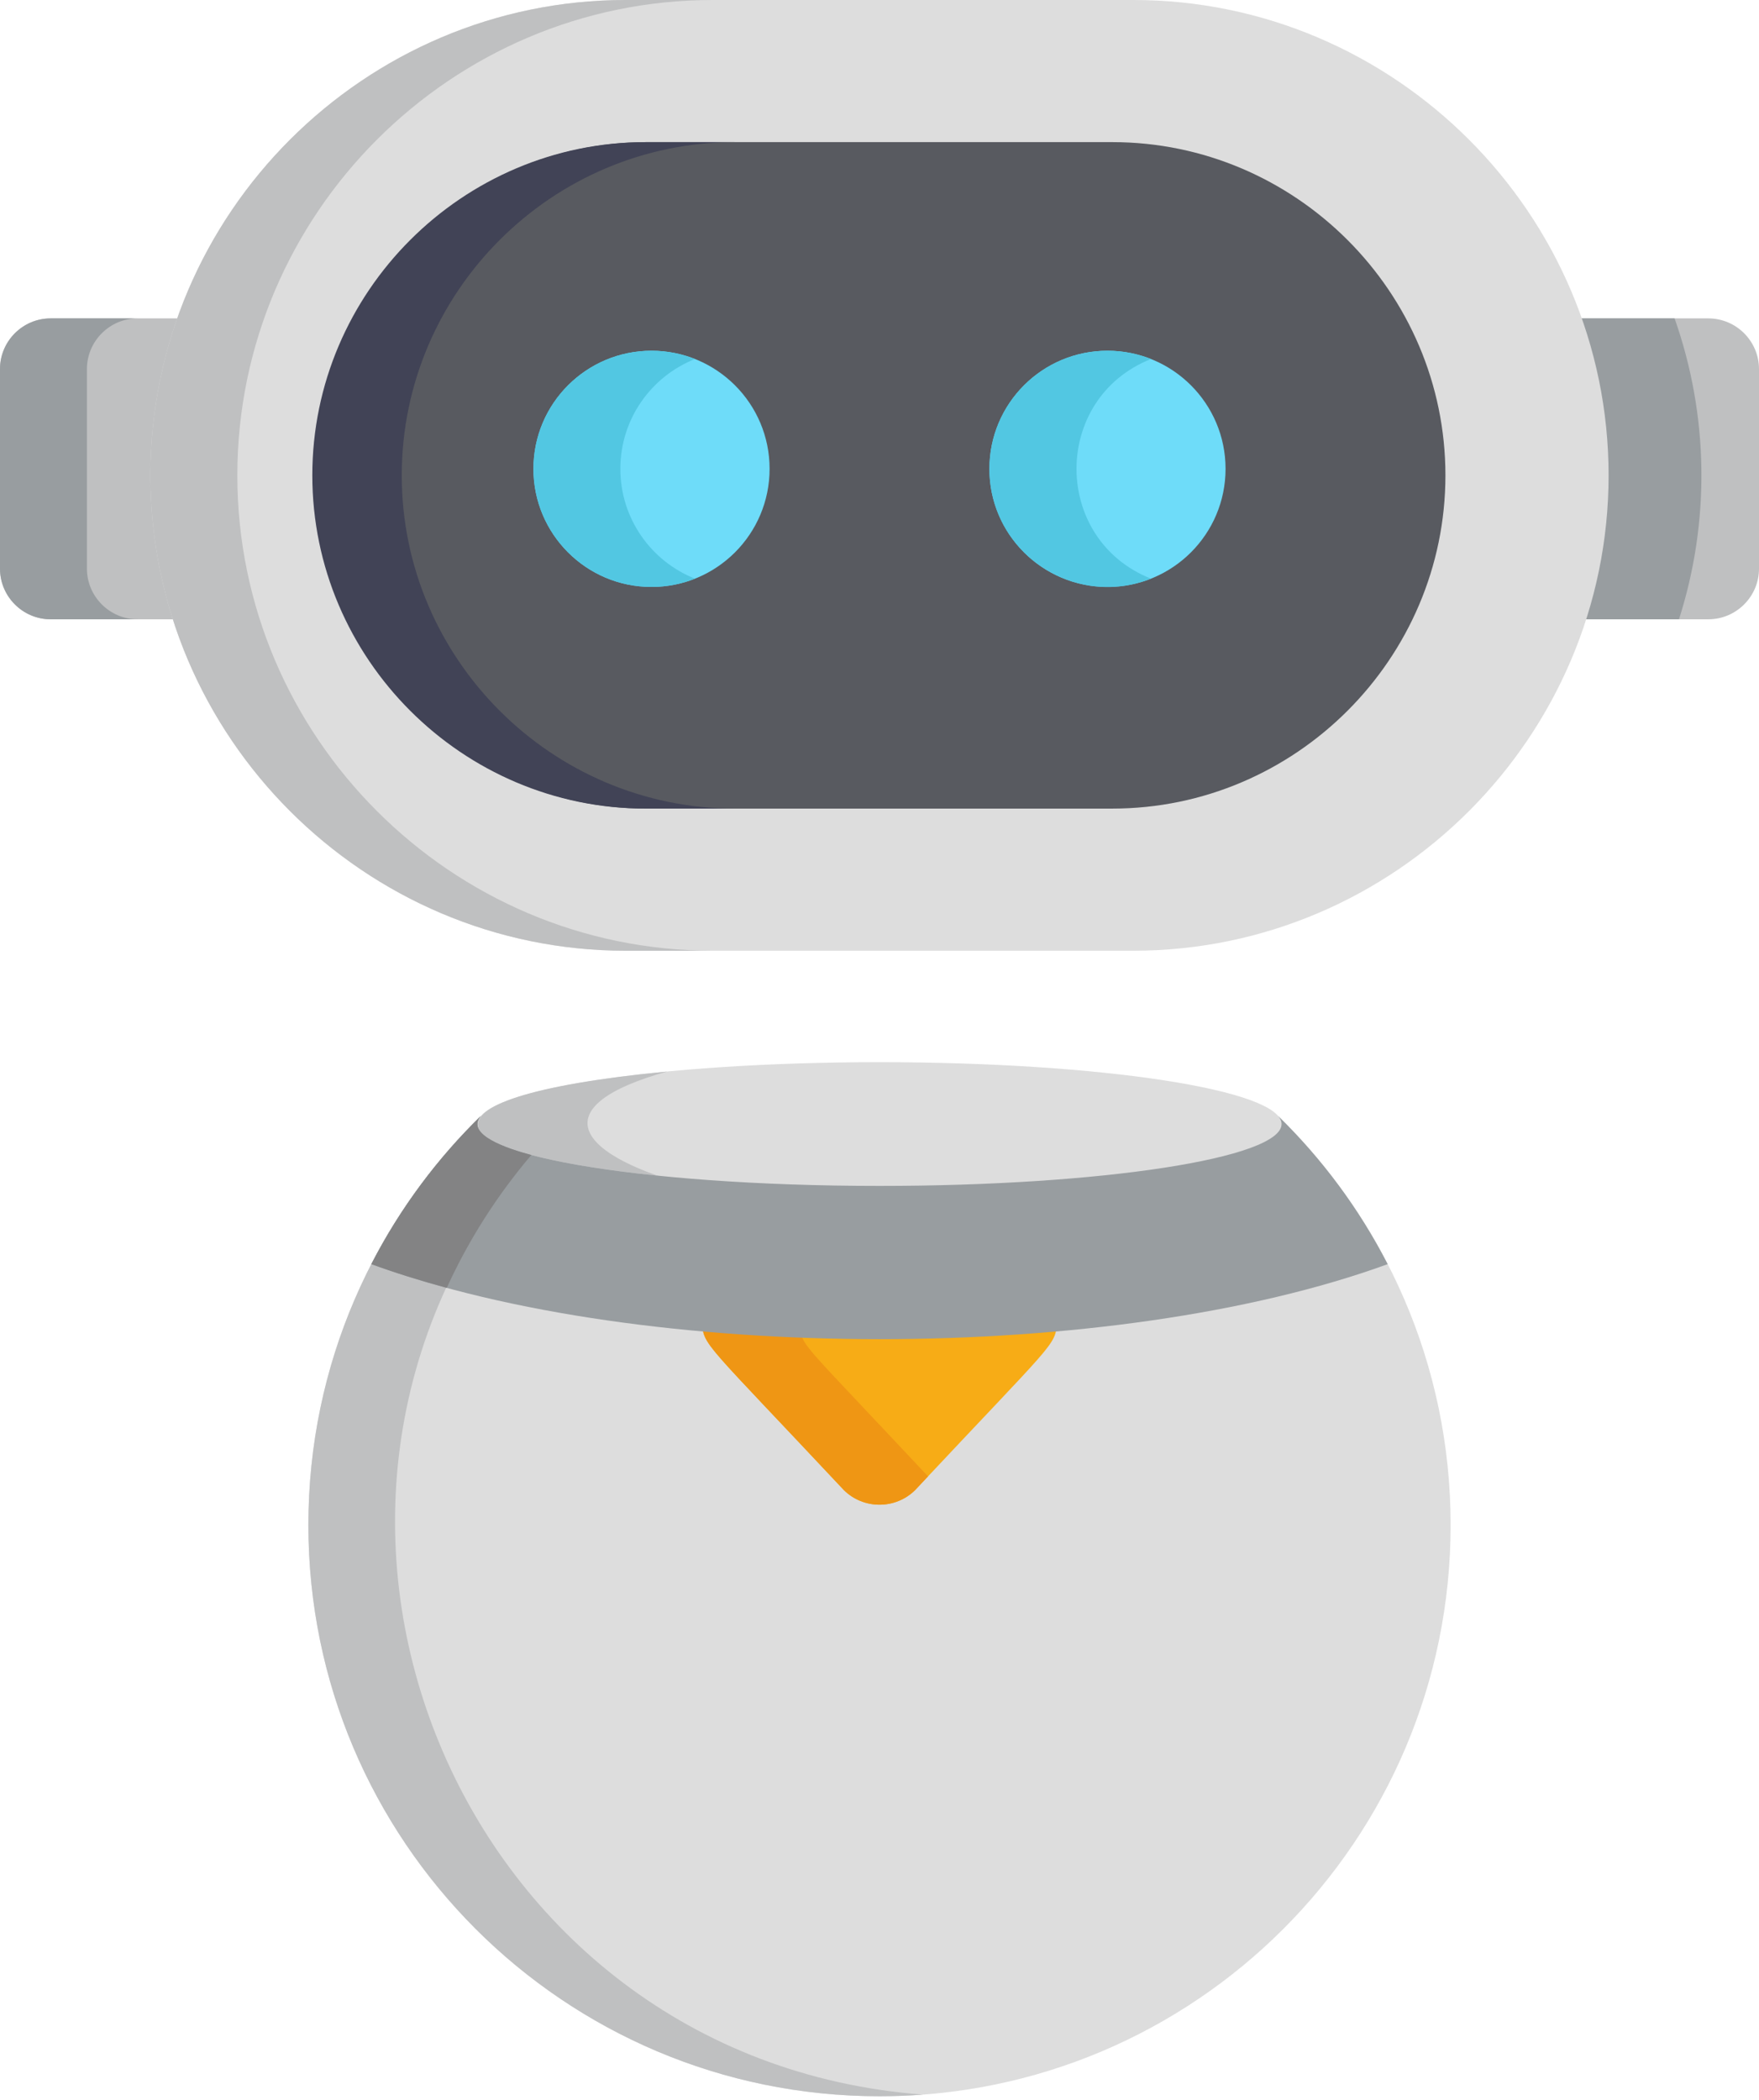 <svg width="418" height="499" viewBox="0 0 418 499" fill="none" xmlns="http://www.w3.org/2000/svg" id="veniot">
    <path
        d="M209 252.358C156.236 252.358 113.464 258.939 113.464 267.056C113.464 275.174 156.238 283.759 209 283.759C261.765 283.759 304.537 275.174 304.537 267.056C304.538 258.939 261.765 252.358 209 252.358Z"
        fill="#DDDDDD" />
    <path d="M158.556 254.573C93.256 260.833 102.776 275.199 163.213 281.493C135.604 273.833 129.915 262.513 158.556 254.573Z"
        fill="#BFC0C1" />
    <path
        d="M44.121 75.646H12.026C5.411 75.646 0 81.057 0 87.671V135.106C0 141.721 5.411 147.132 12.026 147.132H43.077C35.651 123.933 35.97 98.76 44.121 75.646Z"
        fill="#BFC0C1" />
    <path
        d="M20.658 135.106V87.671C20.658 81.057 26.069 75.646 32.684 75.646H12.026C5.411 75.646 0 81.057 0 87.671V135.106C0 141.721 5.411 147.132 12.026 147.132H32.682C26.069 147.132 20.658 141.721 20.658 135.106Z"
        fill="#989DA0" />
    <path
        d="M405.974 75.646H373.879C382.013 98.713 382.363 123.885 374.923 147.132H405.974C412.589 147.132 418 141.721 418 135.106V87.671C418 81.058 412.588 75.646 405.974 75.646Z"
        fill="#BFC0C1" />
    <path
        d="M397.944 75.646H373.879C382.013 98.713 382.363 123.885 374.923 147.132H398.987C406.413 123.933 406.094 98.76 397.944 75.646Z"
        fill="#989DA0" />
    <path
        d="M382.258 112.939C382.258 50.823 331.435 0 269.319 0H148.681C86.608 0 35.743 50.78 35.743 112.939C35.743 175.055 86.566 225.878 148.682 225.878H269.32C331.392 225.877 382.258 175.097 382.258 112.939Z"
        fill="#DDDDDD" />
    <path
        d="M56.4 112.939C56.4 50.823 107.222 0 169.338 0H148.681C86.668 0 35.743 50.72 35.743 112.939C35.743 175.055 86.566 225.878 148.682 225.878H169.339C107.222 225.877 56.4 175.054 56.4 112.939Z"
        fill="#BFC0C1" />
    <path
        d="M264.312 33.766C251.023 33.766 170.483 33.766 153.687 33.766C110.142 33.766 74.515 69.394 74.515 112.938C74.515 156.483 110.143 192.11 153.687 192.11C170.269 192.11 250.937 192.11 264.312 192.11C307.857 192.11 343.484 156.483 343.484 112.938C343.484 69.394 307.857 33.766 264.312 33.766Z"
        fill="#585A60" />
    <path
        d="M95.471 112.939C95.471 69.394 131.099 33.767 174.643 33.767H153.39C109.845 33.767 74.218 69.394 74.218 112.939C74.218 156.484 109.845 192.111 153.39 192.111H174.643C131.098 192.111 95.471 156.483 95.471 112.939Z"
        fill="#414356" />
    <path
        d="M154.823 139.448C170.319 139.448 182.882 126.885 182.882 111.388C182.882 95.892 170.319 83.329 154.823 83.329C139.326 83.329 126.763 95.892 126.763 111.388C126.763 126.885 139.326 139.448 154.823 139.448Z"
        fill="#6EDCF9" class="ojos" />
    <path
        d="M263.175 139.448C278.672 139.448 291.234 126.885 291.234 111.388C291.234 95.892 278.672 83.329 263.175 83.329C247.678 83.329 235.116 95.892 235.116 111.388C235.116 126.885 247.678 139.448 263.175 139.448Z"
        fill="#6EDCF9" class="ojos" />
    <path
        d="M147.418 111.389C147.418 99.541 154.765 89.416 165.15 85.301C161.952 84.034 158.47 83.33 154.821 83.33C139.324 83.33 126.762 95.893 126.762 111.389C126.762 126.886 139.325 139.449 154.821 139.449C158.47 139.449 161.952 138.745 165.15 137.479C154.765 133.364 147.418 123.238 147.418 111.389Z"
        fill="#52C7E2" class="ojos" />
    <path
        d="M273.508 85.3C270.311 84.033 266.828 83.329 263.18 83.329C247.682 83.329 235.121 95.892 235.121 111.388C235.121 131.173 255.105 144.769 273.509 137.477C249.914 128.129 249.923 94.646 273.508 85.3Z"
        fill="#52C7E2" class="ojos" />
    <path
        d="M303.704 265.111C304.251 265.747 304.538 266.397 304.538 267.056C304.538 275.174 261.764 281.754 209.001 281.754C151.401 281.754 106.688 273.957 114.299 265.11C89 289.762 73.281 324.2 73.281 362.314C73.281 437.27 134.044 498.034 209 498.034C283.956 498.034 344.72 437.27 344.72 362.314C344.72 324.201 329.002 289.762 303.704 265.111Z"
        fill="#DDDDDD" />
    <path
        d="M126.267 274.41C120.575 272.897 110.465 269.566 114.297 265.11C88.999 289.762 73.279 324.2 73.279 362.314C73.279 437.27 134.044 498.034 209 498.034C212.474 498.034 215.919 497.902 219.328 497.646C108.768 489.326 54.71 358.48 126.267 274.41Z"
        fill="#BFC0C1" />
    <path
        d="M166.811 314.399C167.328 319.816 167.493 318.79 200.497 353.983C205.174 358.659 212.827 358.659 217.504 353.983C250.516 318.782 250.673 319.819 251.191 314.399C223.967 316.831 194.732 316.894 166.811 314.399Z"
        fill="#F7AC16" />
    <path
        d="M190.113 315.875C182.162 315.567 174.376 315.075 166.811 314.399C167.328 319.816 167.493 318.79 200.497 353.983C205.174 358.659 212.827 358.659 217.504 353.983L220.53 350.756C190.603 318.845 191.063 320.152 190.113 315.875Z"
        fill="#EF9614" />
    <path
        d="M329.76 300.34C323.006 287.209 314.179 275.318 303.703 265.11C304.251 265.746 304.538 266.396 304.538 267.055C304.538 275.173 261.763 281.753 209.001 281.753C151.4 281.753 106.688 273.956 114.298 265.109C103.822 275.318 94.996 287.207 88.241 300.34C153.42 324.103 264.549 324.115 329.76 300.34Z"
        fill="#989DA0" />
    <path
        d="M88.24 300.34C93.79 302.363 99.783 304.246 106.162 305.973C111.405 294.507 118.193 283.896 126.266 274.41C120.592 272.903 110.476 269.552 114.297 265.11C104.09 275.056 95.126 286.952 88.24 300.34Z"
        fill="#838384" />
</svg>